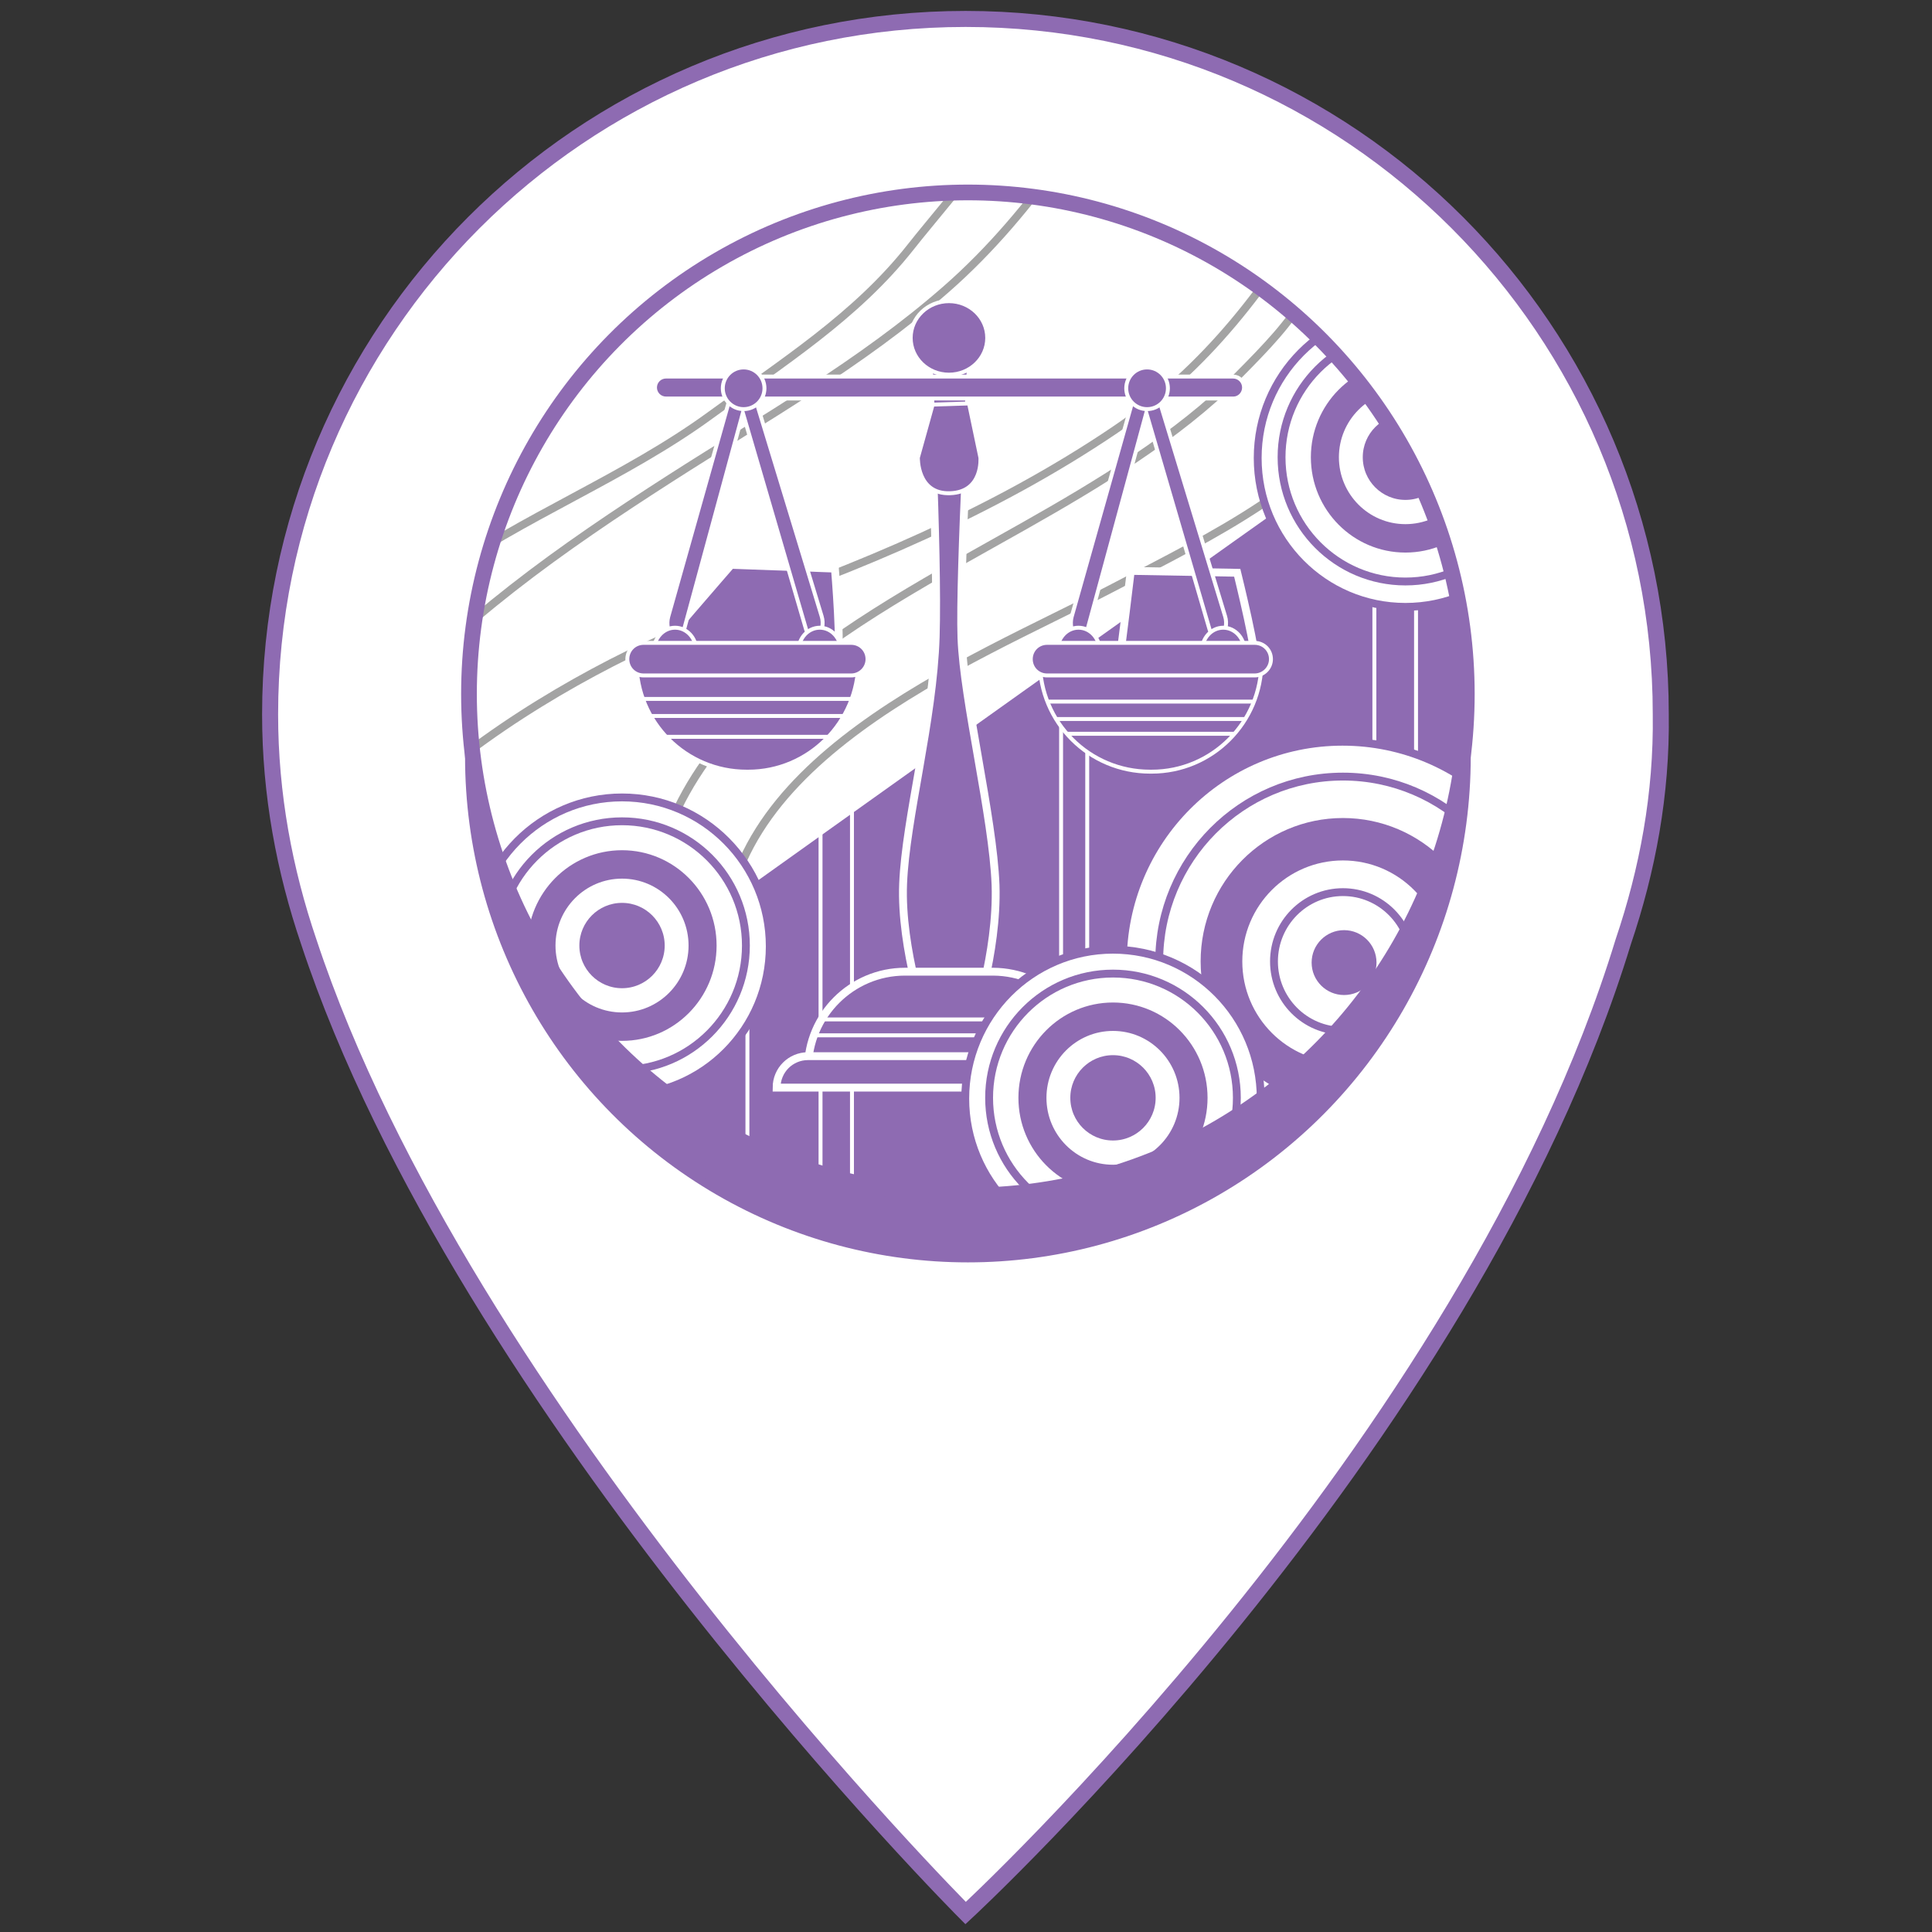 <?xml version="1.0" encoding="utf-8"?>
<!-- Generator: Adobe Illustrator 18.0.0, SVG Export Plug-In . SVG Version: 6.00 Build 0)  -->
<!DOCTYPE svg PUBLIC "-//W3C//DTD SVG 1.1//EN" "http://www.w3.org/Graphics/SVG/1.1/DTD/svg11.dtd">
<svg version="1.1" id="Layer_1" xmlns:x="http://ns.adobe.com/Extensibility/1.0/" xmlns:i="http://ns.adobe.com/AdobeIllustrator/10.0/" xmlns:graph="http://ns.adobe.com/Graphs/1.0/"
	 xmlns="http://www.w3.org/2000/svg" xmlns:xlink="http://www.w3.org/1999/xlink" x="0px" y="0px" viewBox="-5 -5 510 510"
	 enable-background="new -5 -5 510 510" xml:space="preserve">
<rect x="-5" y="-5" width="510" height="510" fill="#333333" stroke="none"/>
<path fill="#FFFFFF" stroke="#8E6BB2" stroke-width="4.23" stroke-miterlimit="10" d="M423.5,243.6C382.6,377.5,249.9,500,249.9,500
	S117.4,367.3,76.5,243.6c-6.4-18.8-10.2-38.9-10.2-60C66.3,82.3,148.4,0,249.9,0s183.5,82.3,183.5,183.5
	C433.7,204.6,429.9,224.7,423.5,243.6z"/>
<g>
	
		<ellipse id="XMLID_228_" fill="#8E6BB2" stroke="#8E6BB2" stroke-width="2.074" stroke-miterlimit="10" cx="250.5" cy="194.8" rx="131.7" ry="132.4"/>
	<g>
		<defs>
			<ellipse id="XMLID_144_" cx="250.5" cy="178.2" rx="131.7" ry="132.4"/>
		</defs>
		<use xlink:href="#XMLID_144_"  overflow="visible" fill="#FFFFFF"/>
		<clipPath id="XMLID_2_">
			<use xlink:href="#XMLID_144_"  overflow="visible"/>
		</clipPath>
		<path clip-path="url(#XMLID_2_)" fill="none" stroke="#A3A3A3" stroke-width="2.074" stroke-miterlimit="10" d="M272.3-0.8
			c0.9,18-26.3,47.5-36.9,61c-14.5,18.4-33.9,30.5-53,44.5c-22.5,16.4-49.4,26.7-72.1,42.9c-22.4,16-56.2,44.6-56.1,74.6
			c-2,2.6-0.4-0.3-1.1-1.1"/>
		<path clip-path="url(#XMLID_2_)" fill="none" stroke="#A3A3A3" stroke-width="2.074" stroke-miterlimit="10" d="M301.2-3.5
			c-16.3,26.6-32.6,54-56.5,74.9c-22.4,19.6-47.7,33.8-72.8,49.9c-28.2,18.1-56.6,37.9-78.6,63.8c-11.6,13.7-33.8,39.8-32.4,59.6
			c0.5,7.4,8.2,12.7,14.2,18.6c-6.2-48.1,73.2-93.3,110.5-106c35.6-12.1,72-27.4,103.4-48.6c25.2-17,40.2-37.8,55.9-63.3
			c1.5,23.2-7.5,33.1-23.4,49.1c-15.5,15.6-36.8,28.4-55.9,39.2c-45.2,25.6-103,53.8-99.4,114.9c6.1-1.7,13.9-2.1,20.2,0.8
			c-4.1-53.1,64.5-79.5,101.9-99c28.1-14.7,53.6-26.7,72.1-52.8c10.2-14.4,38.9-57.7,9.6-66.6"/>
		<g clip-path="url(#XMLID_2_)">
			<defs>
				<path id="XMLID_227_" d="M418.4,68.6c-4.1,1.4-304.7,216.3-304.7,216.3L253,397.2l212.3-210.8L418.4,68.6z"/>
			</defs>
			<use xlink:href="#XMLID_227_"  overflow="visible" fill="#8E6BB2"/>
			<clipPath id="XMLID_3_">
				<use xlink:href="#XMLID_227_"  overflow="visible"/>
			</clipPath>
			
				<rect x="211.6" y="192" clip-path="url(#XMLID_3_)" fill="#8E6BB2" stroke="#FFFFFF" stroke-width="1.037" stroke-miterlimit="10" width="8.3" height="134.5"/>
			
				<rect x="357.8" y="119.9" clip-path="url(#XMLID_3_)" fill="#8E6BB2" stroke="#FFFFFF" stroke-width="1.037" stroke-miterlimit="10" width="11" height="102.6"/>
			
				<rect x="275.1" y="133.7" clip-path="url(#XMLID_3_)" fill="#8E6BB2" stroke="#FFFFFF" stroke-width="1.037" stroke-miterlimit="10" width="6.9" height="202.4"/>
			
				<rect x="160.6" y="211.4" clip-path="url(#XMLID_3_)" fill="#8E6BB2" stroke="#FFFFFF" stroke-width="1.037" stroke-miterlimit="10" width="31.7" height="116.5"/>
			<use xlink:href="#XMLID_227_"  overflow="visible" fill="none" stroke="#FFFFFF" stroke-width="1.037" stroke-miterlimit="10"/>
		</g>
		<g clip-path="url(#XMLID_2_)">
			
				<ellipse fill="#FFFFFF" stroke="#8E6BB2" stroke-width="2.074" stroke-miterlimit="10" cx="159.2" cy="244.8" rx="39" ry="39.3"/>
			
				<ellipse fill="#FFFFFF" stroke="#8E6BB2" stroke-width="2.074" stroke-miterlimit="10" cx="159.2" cy="244.6" rx="32.7" ry="32.8"/>
			
				<ellipse fill="#8E6BB2" stroke="#FFFFFF" stroke-width="2.074" stroke-miterlimit="10" cx="159.2" cy="244.6" rx="26" ry="26.2"/>
			
				<ellipse fill="#FFFFFF" stroke="#8E6BB2" stroke-width="2.074" stroke-miterlimit="10" cx="159.2" cy="244.6" rx="18.6" ry="18.7"/>
			
				<ellipse fill="#8E6BB2" stroke="#FFFFFF" stroke-width="2.074" stroke-miterlimit="10" cx="159.2" cy="244.6" rx="12.3" ry="12.3"/>
		</g>
		<g clip-path="url(#XMLID_2_)">
			
				<ellipse fill="#FFFFFF" stroke="#8E6BB2" stroke-width="2.074" stroke-miterlimit="10" cx="349.4" cy="249.1" rx="58" ry="58.3"/>
			
				<ellipse fill="#FFFFFF" stroke="#8E6BB2" stroke-width="2.074" stroke-miterlimit="10" cx="349.5" cy="248.8" rx="48.5" ry="48.8"/>
			
				<ellipse fill="#8E6BB2" stroke="#FFFFFF" stroke-width="2.074" stroke-miterlimit="10" cx="349.5" cy="248.8" rx="38.6" ry="38.9"/>
			
				<ellipse fill="#FFFFFF" stroke="#8E6BB2" stroke-width="2.074" stroke-miterlimit="10" cx="349.5" cy="248.8" rx="27.6" ry="27.7"/>
			
				<ellipse fill="#FFFFFF" stroke="#8E6BB2" stroke-width="2.074" stroke-miterlimit="10" cx="349.5" cy="248.8" rx="18.2" ry="18.3"/>
			
				<ellipse fill="#8E6BB2" stroke="#FFFFFF" stroke-width="2.074" stroke-miterlimit="10" cx="349.8" cy="249.1" rx="9.6" ry="9.6"/>
		</g>
		<g clip-path="url(#XMLID_2_)">
			<g>
				<path fill="#8E6BB2" stroke="#FFFFFF" stroke-width="2.074" stroke-miterlimit="10" d="M251.6,266.1h-11.7
					c0,0-7.2-20.5-6.5-37.8s7.9-43,8.6-65.2s-2.1-77.3-2.1-77.3h11.7c0,0-3.4,61-2.8,77.6s8.3,47.1,9,65.2
					C258.4,246.7,251.6,266.1,251.6,266.1z"/>
				<g>
					<defs>
						<path id="XMLID_226_" d="M282.7,277.2h-74.4v-0.1c0-14.1,11.5-25.6,25.6-25.6h23.3C271.3,251.6,282.7,263,282.7,277.2
							L282.7,277.2z"/>
					</defs>
					<use xlink:href="#XMLID_226_"  overflow="visible" fill="#8E6BB2"/>
					<clipPath id="XMLID_4_">
						<use xlink:href="#XMLID_226_"  overflow="visible"/>
					</clipPath>
					
						<rect x="206.1" y="264.1" clip-path="url(#XMLID_4_)" fill="#8E6BB2" stroke="#FFFFFF" stroke-width="1.037" stroke-miterlimit="10" width="80" height="4.2"/>
					
						<use xlink:href="#XMLID_226_"  overflow="visible" fill="none" stroke="#FFFFFF" stroke-width="2.074" stroke-miterlimit="10"/>
				</g>
				<path fill="#8E6BB2" stroke="#FFFFFF" stroke-width="2.074" stroke-miterlimit="10" d="M291,282.1h-91v0c0-4.6,3.7-8.3,8.3-8.3
					h74.4C287.3,273.8,291,277.5,291,282.1L291,282.1z"/>
				
					<ellipse fill="#8E6BB2" stroke="#FFFFFF" stroke-width="1.037" stroke-miterlimit="10" cx="245.5" cy="84.2" rx="10.1" ry="9.7"/>
				<path fill="#8E6BB2" stroke="#FFFFFF" stroke-width="1.037" stroke-miterlimit="10" d="M320.6,100.2H170.8
					c-1.6,0-2.9-1.3-2.9-2.9v0c0-1.6,1.3-2.9,2.9-2.9h149.7c1.6,0,2.9,1.3,2.9,2.9v0C323.4,98.9,322.1,100.2,320.6,100.2z"/>
				<path fill="#8E6BB2" stroke="#FFFFFF" stroke-width="1.037" stroke-miterlimit="10" d="M253.8,115.8c0,0,0.8,9.1-8,9.4
					s-8.5-9.4-8.5-9.4l3.9-14l9.6-0.3L253.8,115.8z"/>
			</g>
			<path fill="#8E6BB2" stroke="#FFFFFF" stroke-width="2.074" stroke-miterlimit="10" d="M290.6,168.4c0.3-1,2.9-22.7,2.9-22.7
				l28.1,0.5c0,0,5.9,23.9,4.5,23.9S290.6,168.4,290.6,168.4z"/>
			<path fill="#8E6BB2" stroke="#FFFFFF" stroke-width="2.074" stroke-miterlimit="10" d="M166.8,169.1c0.3-1,21.2-25,21.2-25
				l27.4,1c0,0,1.9,22.9,0.5,22.9C214.6,168,166.8,169.1,166.8,169.1z"/>
			<g>
				<g>
					<g>
						<g>
							<path fill="#8E6BB2" stroke="#FFFFFF" stroke-width="1.037" stroke-miterlimit="10" d="M173.5,163.3c-0.3,0-0.7-0.1-1-0.4
								c-1.2-0.9-1.6-3.2-1.1-5.1l17.5-62.1c0.4-1.3,1.2-2.2,2-2.2c0.9,0,1.7,0.8,2.1,2.1l18.9,62.1c0.6,1.9,0.1,4.2-1,5.2
								c-1.1,1-2.5,0.2-3.1-1.7L191.1,104l-15.5,57.1C175.2,162.5,174.4,163.3,173.5,163.3z"/>
						</g>
						<g>
							<g>
								
									<ellipse fill="#8E6BB2" stroke="#FFFFFF" stroke-width="1.037" stroke-miterlimit="10" cx="173.2" cy="166.8" rx="5.6" ry="6.1"/>
								
									<ellipse fill="#8E6BB2" stroke="#FFFFFF" stroke-width="1.037" stroke-miterlimit="10" cx="211.4" cy="166.8" rx="5.6" ry="6.1"/>
							</g>
							<g>
								<defs>
									<path id="XMLID_225_" d="M192.5,198.7h-0.4c-16.1,0-29.1-13-29.1-29.1v-0.1h58.6v0.1C221.5,185.7,208.5,198.7,192.5,198.7z
										"/>
								</defs>
								<use xlink:href="#XMLID_225_"  overflow="visible" fill="#8E6BB2"/>
								<clipPath id="XMLID_5_">
									<use xlink:href="#XMLID_225_"  overflow="visible"/>
								</clipPath>
								
									<rect x="155.8" y="169.8" clip-path="url(#XMLID_5_)" fill="#8E6BB2" stroke="#FFFFFF" stroke-width="1.037" stroke-miterlimit="10" width="71.7" height="9.7"/>
								
									<rect x="155.1" y="184" clip-path="url(#XMLID_5_)" fill="#8E6BB2" stroke="#FFFFFF" stroke-width="1.037" stroke-miterlimit="10" width="71.7" height="5.5"/>
								
									<use xlink:href="#XMLID_225_"  overflow="visible" fill="none" stroke="#FFFFFF" stroke-width="1.037" stroke-miterlimit="10"/>
							</g>
							<path fill="#8E6BB2" stroke="#FFFFFF" stroke-width="1.037" stroke-miterlimit="10" d="M219.7,173.3h-54.8
								c-2.4,0-4.3-1.9-4.3-4.3v0c0-2.4,1.9-4.3,4.3-4.3h54.8c2.4,0,4.3,1.9,4.3,4.3v0C224,171.4,222,173.3,219.7,173.3z"/>
						</g>
					</g>
					
						<ellipse fill="#8E6BB2" stroke="#FFFFFF" stroke-width="1.037" stroke-miterlimit="10" cx="191.3" cy="97.5" rx="5.5" ry="5.5"/>
				</g>
				<g>
					<g>
						<g>
							<path fill="#8E6BB2" stroke="#FFFFFF" stroke-width="1.037" stroke-miterlimit="10" d="M280,163.3c-0.3,0-0.7-0.1-1-0.4
								c-1.2-0.9-1.6-3.2-1.1-5.1l17.5-62.1c0.4-1.3,1.2-2.2,2-2.2c0.9,0,1.7,0.8,2.1,2.1l18.9,62.1c0.6,1.9,0.1,4.2-1,5.2
								c-1.1,1-2.5,0.2-3.1-1.7L297.6,104l-15.5,57.1C281.7,162.5,280.9,163.3,280,163.3z"/>
						</g>
						<g>
							<g>
								
									<ellipse fill="#8E6BB2" stroke="#FFFFFF" stroke-width="1.037" stroke-miterlimit="10" cx="279.7" cy="166.8" rx="5.6" ry="6.1"/>
								
									<ellipse fill="#8E6BB2" stroke="#FFFFFF" stroke-width="1.037" stroke-miterlimit="10" cx="317.9" cy="166.8" rx="5.6" ry="6.1"/>
							</g>
							<g>
								<defs>
									<path id="XMLID_224_" d="M299,198.7h-0.4c-16.1,0-29.1-13-29.1-29.1v-0.1H328v0.1C328,185.7,315,198.7,299,198.7z"/>
								</defs>
								<use xlink:href="#XMLID_224_"  overflow="visible" fill="#8E6BB2"/>
								<clipPath id="XMLID_6_">
									<use xlink:href="#XMLID_224_"  overflow="visible"/>
								</clipPath>
								
									<rect x="266.1" y="171.2" clip-path="url(#XMLID_6_)" fill="#8E6BB2" stroke="#FFFFFF" stroke-width="1.037" stroke-miterlimit="10" width="64.8" height="9"/>
								
									<rect x="268.2" y="184.8" clip-path="url(#XMLID_6_)" fill="#8E6BB2" stroke="#FFFFFF" stroke-width="1.037" stroke-miterlimit="10" width="64.8" height="3.9"/>
								
									<use xlink:href="#XMLID_224_"  overflow="visible" fill="none" stroke="#FFFFFF" stroke-width="1.037" stroke-miterlimit="10"/>
							</g>
							<path fill="#8E6BB2" stroke="#FFFFFF" stroke-width="1.037" stroke-miterlimit="10" d="M326.2,173.3h-54.8
								c-2.4,0-4.3-1.9-4.3-4.3v0c0-2.4,1.9-4.3,4.3-4.3h54.8c2.4,0,4.3,1.9,4.3,4.3v0C330.5,171.4,328.5,173.3,326.2,173.3z"/>
						</g>
					</g>
					
						<ellipse fill="#8E6BB2" stroke="#FFFFFF" stroke-width="1.037" stroke-miterlimit="10" cx="297.8" cy="97.5" rx="5.5" ry="5.5"/>
				</g>
			</g>
		</g>
		<g clip-path="url(#XMLID_2_)">
			<ellipse fill="#FFFFFF" stroke="#8E6BB2" stroke-width="2.074" stroke-miterlimit="10" cx="288.8" cy="285" rx="39" ry="39.3"/>
			
				<ellipse fill="#FFFFFF" stroke="#8E6BB2" stroke-width="2.074" stroke-miterlimit="10" cx="288.8" cy="284.8" rx="32.7" ry="32.8"/>
			
				<ellipse fill="#8E6BB2" stroke="#FFFFFF" stroke-width="2.074" stroke-miterlimit="10" cx="288.8" cy="284.8" rx="26" ry="26.2"/>
			
				<ellipse fill="#FFFFFF" stroke="#8E6BB2" stroke-width="2.074" stroke-miterlimit="10" cx="288.8" cy="284.8" rx="18.6" ry="18.7"/>
			
				<ellipse fill="#8E6BB2" stroke="#FFFFFF" stroke-width="2.074" stroke-miterlimit="10" cx="288.8" cy="284.8" rx="12.3" ry="12.3"/>
		</g>
		<g clip-path="url(#XMLID_2_)">
			<ellipse fill="#FFFFFF" stroke="#8E6BB2" stroke-width="2.074" stroke-miterlimit="10" cx="366" cy="115.9" rx="39" ry="39.3"/>
			
				<ellipse fill="#FFFFFF" stroke="#8E6BB2" stroke-width="2.074" stroke-miterlimit="10" cx="366" cy="115.7" rx="32.7" ry="32.8"/>
			<ellipse fill="#8E6BB2" stroke="#FFFFFF" stroke-width="2.074" stroke-miterlimit="10" cx="366" cy="115.7" rx="26" ry="26.2"/>
			
				<ellipse fill="#FFFFFF" stroke="#8E6BB2" stroke-width="2.074" stroke-miterlimit="10" cx="366" cy="115.7" rx="18.6" ry="18.7"/>
			
				<ellipse fill="#8E6BB2" stroke="#FFFFFF" stroke-width="2.074" stroke-miterlimit="10" cx="366" cy="115.7" rx="12.3" ry="12.3"/>
		</g>
		<use xlink:href="#XMLID_144_"  overflow="visible" fill="none" stroke="#8E6BB2" stroke-width="4.148" stroke-miterlimit="10"/>
	</g>
</g>
</svg>
